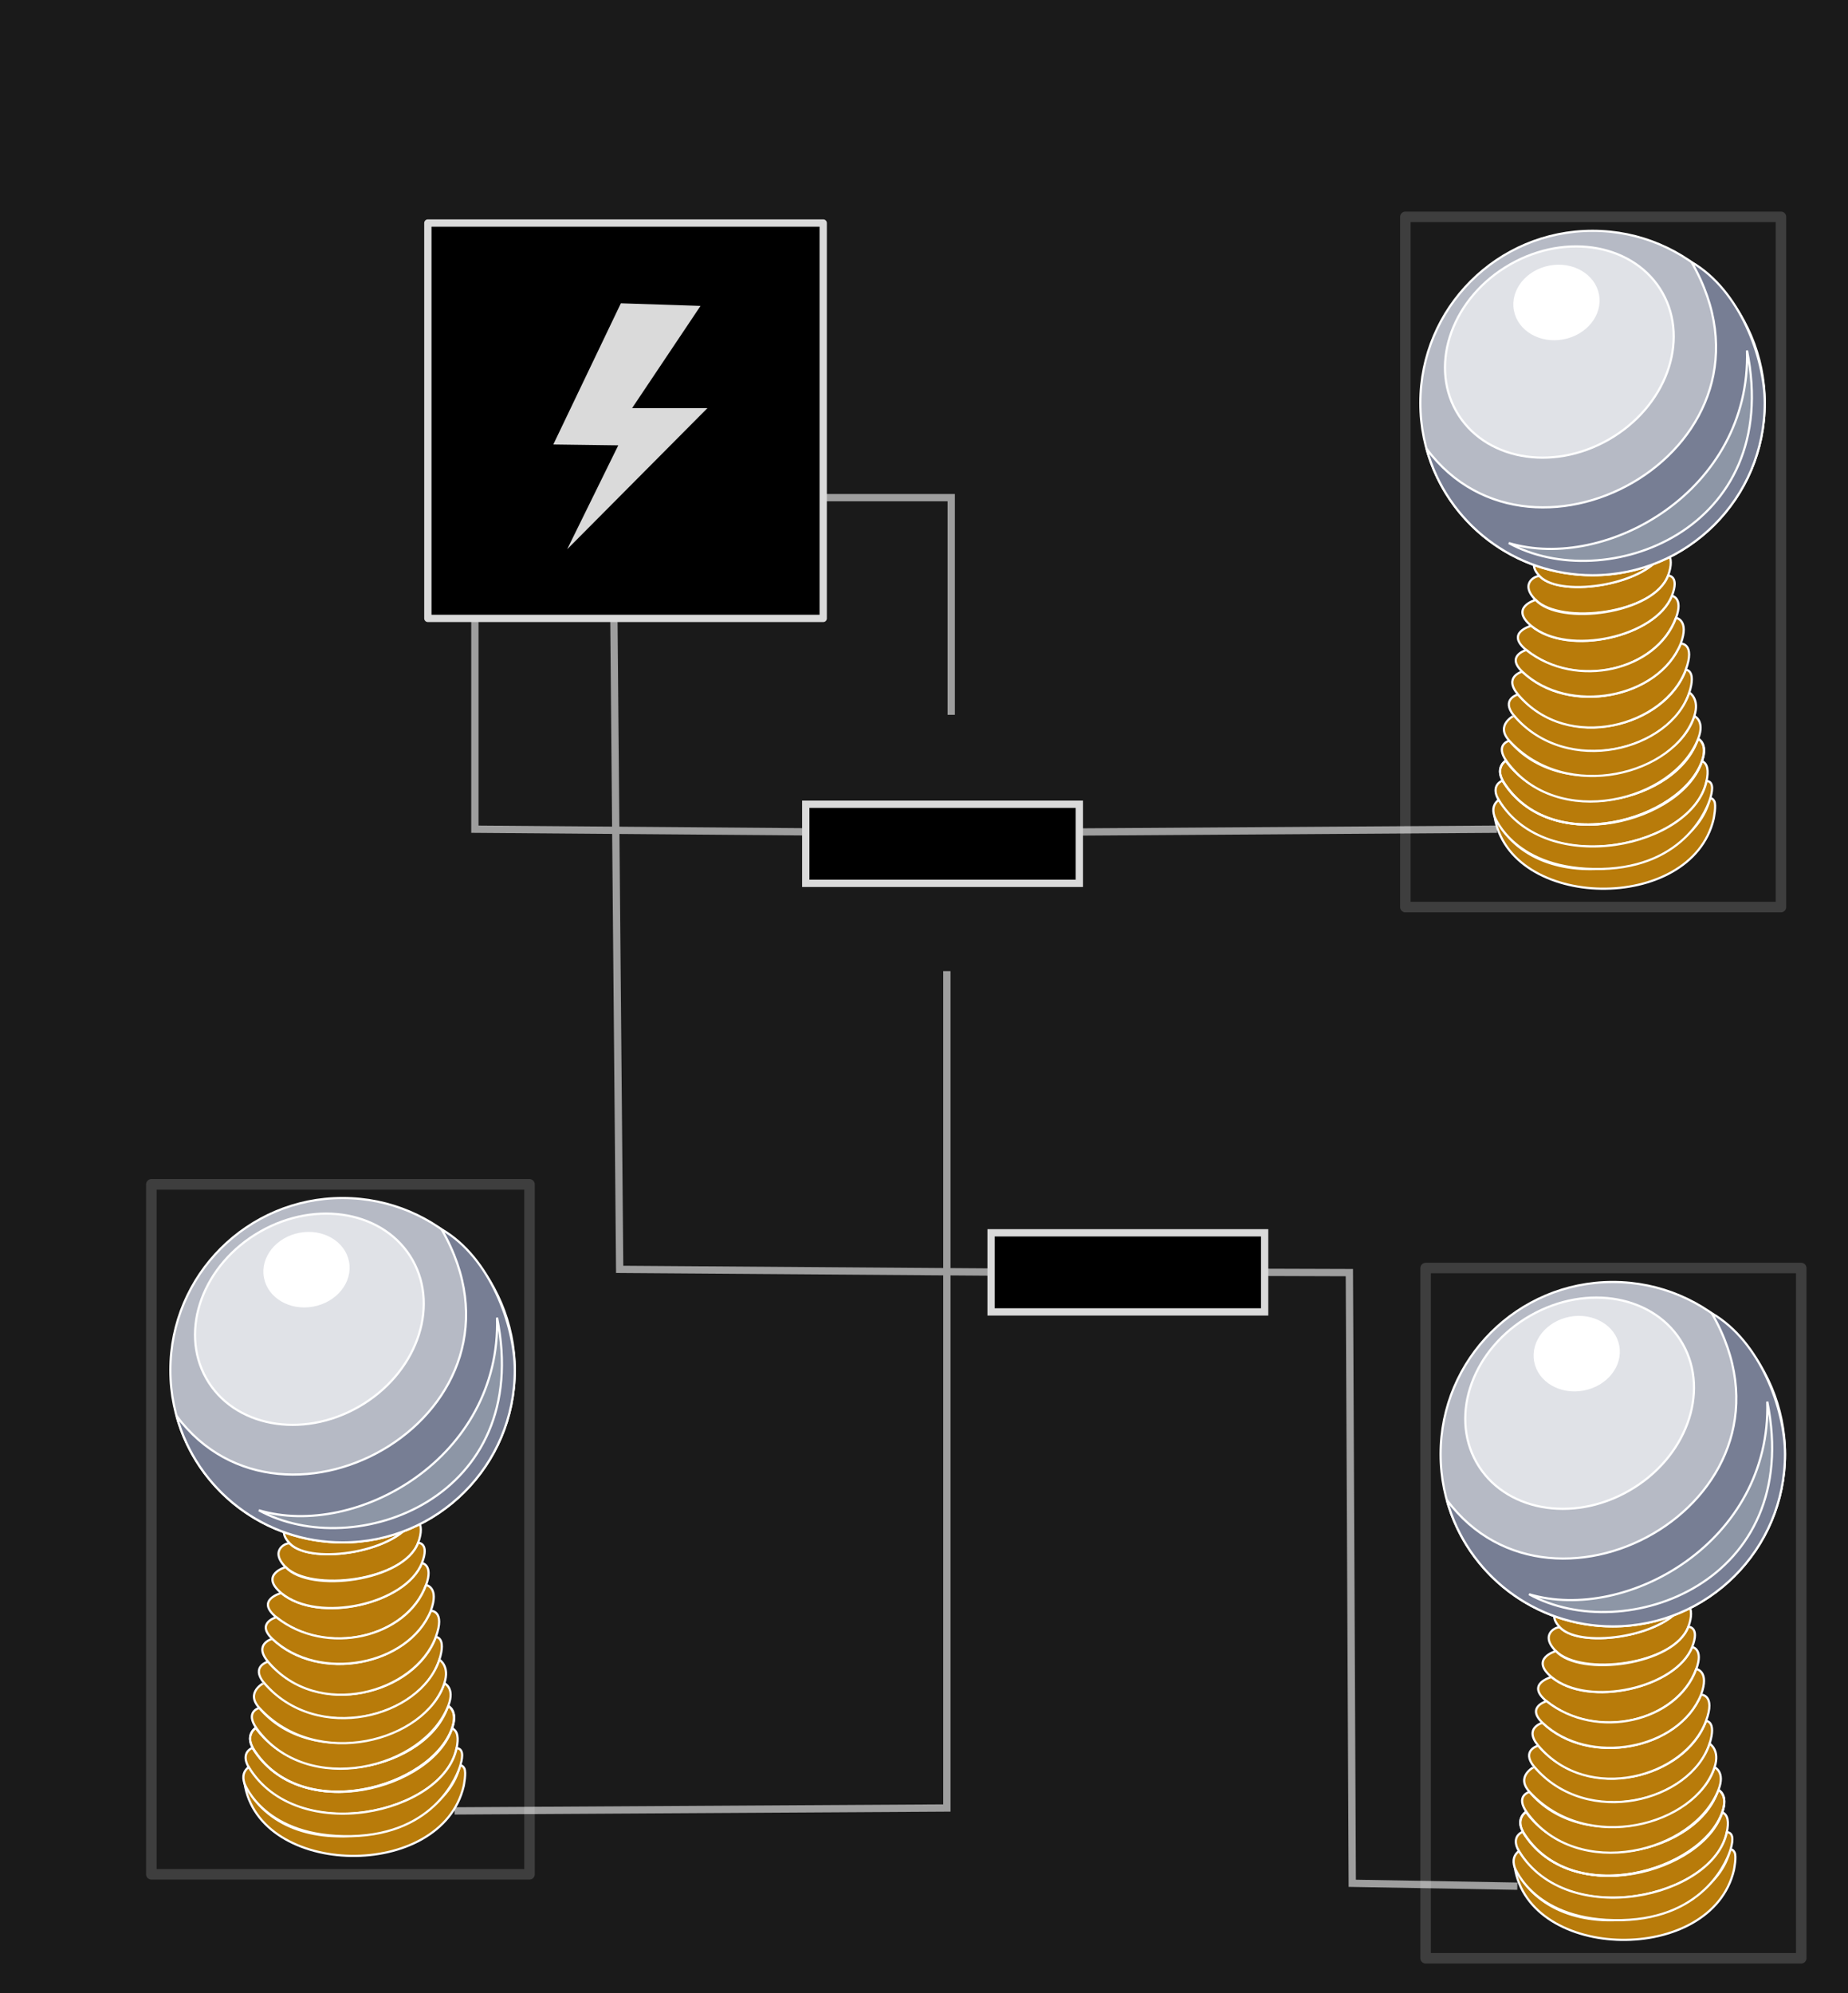 <?xml version="1.0" encoding="UTF-8" standalone="no"?>
<svg
   xmlns:dc="http://purl.org/dc/elements/1.1/"
   xmlns:cc="http://creativecommons.org/ns#"
   xmlns:rdf="http://www.w3.org/1999/02/22-rdf-syntax-ns#"
   xmlns:svg="http://www.w3.org/2000/svg"
   xmlns="http://www.w3.org/2000/svg"
   xmlns:sodipodi="http://sodipodi.sourceforge.net/DTD/sodipodi-0.dtd"
   xmlns:inkscape="http://www.inkscape.org/namespaces/inkscape"
   width="253.385"
   height="273.296"
   viewBox="0 0 253.385 273.296"
   id="svg2"
   version="1.1"
   inkscape:version="0.91 r13725"
   sodipodi:docname="level_n9.svg">
  <sodipodi:namedview
     pagecolor="#ffffff"
     bordercolor="#666666"
     borderopacity="1"
     objecttolerance="10"
     gridtolerance="10"
     guidetolerance="10"
     inkscape:pageopacity="0"
     inkscape:pageshadow="2"
     inkscape:window-width="1301"
     inkscape:window-height="744"
     id="namedview4153"
     showgrid="true"
     inkscape:zoom="7.1239201"
     inkscape:cx="185.47174"
     inkscape:cy="77.322666"
     inkscape:window-x="65"
     inkscape:window-y="24"
     inkscape:window-maximized="1"
     inkscape:current-layer="powerlines"
     inkscape:object-paths="true"
     inkscape:snap-intersection-paths="true"
     inkscape:object-nodes="true"
     inkscape:snap-smooth-nodes="true"
     inkscape:snap-midpoints="true"
     showguides="true"
     inkscape:guide-bbox="true"
     inkscape:snap-nodes="false"
     inkscape:snap-bbox="true">
    <inkscape:grid
       type="xygrid"
       id="grid4335" />
  </sodipodi:namedview>
  <defs
     id="defs4">
    <pattern
       y="0"
       x="0"
       height="6"
       width="6"
       patternUnits="userSpaceOnUse"
       id="EMFhbasepattern" />
  </defs>
  <g
     inkscape:groupmode="layer"
     id="background"
     inkscape:label="background">
    <rect
       style="color:#000000;clip-rule:nonzero;display:inline;overflow:visible;visibility:visible;opacity:1;isolation:auto;mix-blend-mode:normal;color-interpolation:sRGB;color-interpolation-filters:linearRGB;solid-color:#000000;solid-opacity:1;fill:#1a1a1a;fill-opacity:1;fill-rule:nonzero;stroke:none;stroke-width:1.459px;stroke-linecap:butt;stroke-linejoin:miter;stroke-miterlimit:4;stroke-dasharray:none;stroke-dashoffset:0;stroke-opacity:1;color-rendering:auto;image-rendering:auto;shape-rendering:auto;text-rendering:auto;enable-background:accumulate"
       id="rect4145"
       width="253.764"
       height="273.719"
       x="-0.009"
       y="-0.078" />
  </g>
  <g
     inkscape:groupmode="layer"
     inkscape:label="powerlines"
     id="powerlines"
     powerlines=""
     transform="translate(0,2)">
    <path
       transform="translate(-85.732,22.276)"
       style="fill:none;fill-rule:evenodd;stroke:#9e9e9e;stroke-width:1px;stroke-linecap:butt;stroke-linejoin:miter;stroke-opacity:1"
       d="m 231.045,89.81 59.952,-0.397"
       id="path4339"
       inkscape:connector-curvature="0" />
    <path
       transform="translate(-85.732,22.276)"
       style="fill:none;fill-rule:evenodd;stroke:#9e9e9e;stroke-width:1px;stroke-linecap:butt;stroke-linejoin:miter;stroke-opacity:1"
       d="m 215.561,108.868 0,114.742 -67.496,0.397"
       id="path4345"
       inkscape:connector-curvature="0" />
    <path
       style="fill:none;fill-rule:evenodd;stroke:#9e9e9e;stroke-width:1px;stroke-linecap:butt;stroke-linejoin:miter;stroke-opacity:1"
       d="m 109.779,66.229 20.646,0 0,29.777"
       id="path4395"
       inkscape:connector-curvature="0" />
    <path
       style="fill:none;fill-rule:evenodd;stroke:#9e9e9e;stroke-width:1px;stroke-linecap:butt;stroke-linejoin:miter;stroke-opacity:1"
       d="m 115.536,112.086 -50.423,-0.397 0,-37.718"
       id="path4397"
       inkscape:connector-curvature="0" />
    <path
       style="fill:none;fill-rule:evenodd;stroke:#9e9e9e;stroke-width:1px;stroke-linecap:butt;stroke-linejoin:miter;stroke-opacity:1"
       d="m 84.171,82.706 0.794,89.332 55.188,0.397"
       id="path4399"
       inkscape:connector-curvature="0" />
    <path
       transform="translate(-85.732,22.276)"
       style="fill:none;fill-rule:evenodd;stroke:#9e9e9e;stroke-width:1px;stroke-linecap:butt;stroke-linejoin:miter;stroke-opacity:1"
       d="m 256.058,150.159 14.69,0.048 0.397,83.726 22.631,0.397"
       id="path4401"
       inkscape:connector-curvature="0"
       sodipodi:nodetypes="cccc" />
  </g>
  <g
     inkscape:groupmode="layer"
     inkscape:label="generators"
     transform="translate(114.587,48.403)"
     id="generators">
    <rect
       style="opacity:1;fill:#000000;fill-opacity:1;stroke:#dadada;stroke-width:1;stroke-linejoin:round;stroke-miterlimit:4;stroke-dasharray:none;stroke-dashoffset:0;stroke-opacity:1"
       id="rect4188"
       width="54.208"
       height="54.208"
       x="-55.922"
       y="-17.824" />
  </g>
  <g
     inkscape:groupmode="layer"
     inkscape:label="switches"
     transform="translate(-85.732,24.276)"
     id="switches">
    <path
       id="path4148-3"
       d="m 233.721,85.988 0,10.848 c -37.509,0 0,0 -37.509,0 l 0,-10.848 z"
       style="fill:#000000;fill-opacity:1;fill-rule:evenodd;stroke:#dadada;stroke-width:1;stroke-linecap:butt;stroke-linejoin:miter;stroke-miterlimit:4;stroke-dasharray:none;stroke-opacity:1"
       inkscape:connector-curvature="0"
       inkscape:transform-center-x="0.24967681"
       inkscape:transform-center-y="0.14776692"
       sodipodi:nodetypes="ccccc" />
    <path
       sodipodi:nodetypes="ccccc"
       inkscape:transform-center-y="0.14776692"
       inkscape:transform-center-x="0.24967681"
       inkscape:connector-curvature="0"
       style="fill:#000000;fill-opacity:1;fill-rule:evenodd;stroke:#dadada;stroke-width:1;stroke-linecap:butt;stroke-linejoin:miter;stroke-miterlimit:4;stroke-dasharray:none;stroke-opacity:1"
       d="m 259.131,144.749 0,10.848 c -37.509,0 0,0 -37.509,0 l 0,-10.848 z"
       id="path4373" />
  </g>
  <g
     inkscape:groupmode="layer"
     id="decorations"
     inkscape:label="decorations">
    <g
       id="g4222"
       transform="matrix(0.454,0,0,0.454,98.045,113.23)"
       style="stroke:#ffffff;stroke-width:0.661;stroke-miterlimit:4;stroke-dasharray:none;stroke-opacity:1">
      <path
         style="fill:#b87b0a;fill-opacity:1;fill-rule:evenodd;stroke:#ffffff;stroke-width:0.661;stroke-linecap:butt;stroke-linejoin:miter;stroke-miterlimit:4;stroke-dasharray:none;stroke-opacity:1"
         d="m 241.495,314.36 c 12.636,27.178 60.536,16.32 65.002,-5.122 0,0 0.677,-0.508 1.376,0.699 0.72,1.228 -0.169,5.419 -0.169,5.419 -6.773,28.723 -61.891,27.792 -66.209,-0.995 z"
         id="path4160"
         inkscape:connector-curvature="0" />
      <path
         style="fill:#b87b0a;fill-opacity:1;fill-rule:evenodd;stroke:#ffffff;stroke-width:0.661;stroke-linecap:butt;stroke-linejoin:miter;stroke-miterlimit:4;stroke-dasharray:none;stroke-opacity:1"
         d="m 305.566,303.904 c 0.614,-3.027 0.402,-5.271 -1.397,-6.011 -5.609,18.055 -45.762,29.464 -60.24,5.884 -2.159,0.953 -2.815,3.048 -1.164,5.842 14.351,24.172 58.801,13.928 62.801,-5.715 z"
         id="path4162"
         inkscape:connector-curvature="0" />
      <path
         style="fill:#b87b0a;fill-opacity:1;fill-rule:evenodd;stroke:#ffffff;stroke-width:0.661;stroke-miterlimit:4;stroke-dasharray:none;stroke-opacity:1"
         d="m 243.993,303.819 c 14.414,23.537 53.996,11.938 60.219,-5.99 1.863,-5.397 -1.249,-6.71 -1.249,-6.71 -6.117,18.88 -42.608,27.622 -58.06,6.646 0,0 -3.133,1.968 -0.931,5.948 z"
         id="path4164"
         inkscape:connector-curvature="0" />
      <path
         style="fill:none;stroke:#ffffff;stroke-width:0.661;stroke-linecap:butt;stroke-linejoin:miter;stroke-miterlimit:4;stroke-dasharray:none;stroke-opacity:1"
         d="m 243.993,303.819 c 14.414,23.537 53.996,11.938 60.219,-5.99 1.863,-5.397 -1.249,-6.71 -1.249,-6.71 -6.117,18.88 -42.608,27.622 -58.06,6.646 0,0 -3.133,1.968 -0.931,5.948"
         id="path4166-9"
         inkscape:connector-curvature="0" />
      <path
         style="fill:#b87b0a;fill-opacity:1;fill-rule:evenodd;stroke:#ffffff;stroke-width:0.661;stroke-linecap:butt;stroke-linejoin:miter;stroke-miterlimit:4;stroke-dasharray:none;stroke-opacity:1"
         d="m 253.92,249.21 c 7.684,7.662 35.771,4.212 40.026,-7.345 2.392,-6.519 -1.291,-7.705 -1.291,-7.705 -4.043,10.372 -30.903,14.605 -37.401,7.98 -0.72,-0.635 -6.54,1.863 -1.333,7.07 z"
         id="path4168"
         inkscape:connector-curvature="0" />
      <path
         style="fill:#b87b0a;fill-opacity:1;fill-rule:evenodd;stroke:#ffffff;stroke-width:0.661;stroke-linecap:butt;stroke-linejoin:miter;stroke-miterlimit:4;stroke-dasharray:none;stroke-opacity:1"
         d="m 245.983,291.733 c 15.727,18.796 50.419,10.012 55.88,-7.451 0,0 3.281,1.376 1.206,6.752 -7.408,19.177 -42.693,27.876 -57.869,6.943 -3.704,-5.122 0.783,-6.244 0.783,-6.244 z"
         id="path4170"
         inkscape:connector-curvature="0" />
      <path
         style="fill:#b87b0a;fill-opacity:1;fill-rule:evenodd;stroke:#ffffff;stroke-width:0.661;stroke-linecap:butt;stroke-linejoin:miter;stroke-miterlimit:4;stroke-dasharray:none;stroke-opacity:1"
         d="m 247.358,284.134 c 15.473,18.965 47.519,10.562 53.001,-6.964 2.18,-6.921 -1.079,-6.858 -1.079,-6.858 -6.138,17.018 -35.369,25.167 -50.673,7.45 0,0 -5.27,1.418 -1.249,6.371 z"
         id="path4172"
         inkscape:connector-curvature="0" />
      <path
         style="fill:#b87b0a;fill-opacity:1;fill-rule:evenodd;stroke:#ffffff;stroke-width:0.661;stroke-linecap:butt;stroke-linejoin:miter;stroke-miterlimit:4;stroke-dasharray:none;stroke-opacity:1"
         d="m 251.105,264.344 c 14.986,12.171 39.37,6.138 45.233,-9.716 2.265,-6.16 -1.249,-6.646 -1.249,-6.646 -4.847,12.319 -31.305,18.479 -42.481,9.059 0,0 -7.937,2.074 -1.503,7.303 z"
         id="path4174"
         inkscape:connector-curvature="0" />
      <path
         style="fill:#b87b0a;fill-opacity:1;fill-rule:evenodd;stroke:#ffffff;stroke-width:0.661;stroke-linecap:butt;stroke-linejoin:miter;stroke-miterlimit:4;stroke-dasharray:none;stroke-opacity:1"
         d="m 292.655,234.16 c -4.043,10.372 -30.924,14.626 -37.401,7.98 -4.657,-4.763 1.164,-6.308 1.164,-6.308 6.731,9.313 30.903,5.016 36.237,-1.672 z"
         id="path4176"
         inkscape:connector-curvature="0" />
      <path
         style="fill:#b87b0a;fill-opacity:1;fill-rule:evenodd;stroke:#ffffff;stroke-width:0.661;stroke-linecap:butt;stroke-linejoin:miter;stroke-miterlimit:4;stroke-dasharray:none;stroke-opacity:1"
         d="m 242.765,309.598 c 14.647,24.024 58.758,14.034 62.801,-5.715 2.582,0.169 1.503,3.873 1.143,5.165 -0.677,2.37 -7.154,20.849 -32.935,21.42 -26.099,0.572 -32.131,-15.621 -32.279,-15.896 -0.783,-2.328 -0.127,-3.873 1.27,-4.974 z"
         id="path4178"
         inkscape:connector-curvature="0" />
      <path
         style="fill:#b87b0a;fill-opacity:1;fill-rule:evenodd;stroke:#ffffff;stroke-width:0.661;stroke-linecap:butt;stroke-linejoin:miter;stroke-miterlimit:4;stroke-dasharray:none;stroke-opacity:1"
         d="m 301.862,284.283 c 1.736,-5.228 -1.503,-7.112 -1.503,-7.112 -5.736,17.441 -36.914,25.739 -52.98,6.985 0.021,0.042 -5.736,2.836 -1.397,7.578 17.42,19.071 50.101,10.033 55.88,-7.451 z"
         id="path4180"
         inkscape:connector-curvature="0" />
      <path
         style="fill:#b87b0a;fill-opacity:1;fill-rule:evenodd;stroke:#ffffff;stroke-width:0.661;stroke-linecap:butt;stroke-linejoin:miter;stroke-miterlimit:4;stroke-dasharray:none;stroke-opacity:1"
         d="m 248.607,277.763 c 15.092,17.907 44.365,9.504 50.673,-7.45 2.963,-8.001 -1.503,-7.938 -1.503,-7.938 -6.689,16.552 -33.866,21.971 -47.879,8.488 0,0 -5.8,1.566 -1.291,6.9 z"
         id="path4182"
         inkscape:connector-curvature="0" />
      <path
         style="fill:#b87b0a;fill-opacity:1;fill-rule:evenodd;stroke:#ffffff;stroke-width:0.661;stroke-linecap:butt;stroke-linejoin:miter;stroke-miterlimit:4;stroke-dasharray:none;stroke-opacity:1"
         d="m 251.105,264.344 c 15.113,12.001 39.476,6.181 45.233,-9.716 0,0 4.106,0.593 1.439,7.747 -6.689,16.552 -33.761,21.865 -47.879,8.488 -5.038,-4.763 1.206,-6.519 1.206,-6.519 z"
         id="path4184"
         inkscape:connector-curvature="0" />
      <path
         style="fill:#b87b0a;fill-opacity:1;fill-rule:evenodd;stroke:#ffffff;stroke-width:0.661;stroke-linecap:butt;stroke-linejoin:miter;stroke-miterlimit:4;stroke-dasharray:none;stroke-opacity:1"
         d="m 252.608,257.041 c 11.261,9.335 37.613,3.26 42.481,-9.059 2.434,-6.16 -1.143,-6.117 -1.143,-6.117 -4.233,11.557 -32.681,15.346 -40.026,7.345 0,0 -7.98,2.286 -1.312,7.832 z"
         id="path4186"
         inkscape:connector-curvature="0" />
      <path
         style="fill:#b6bac5;fill-opacity:1;fill-rule:nonzero;stroke:#ffffff;stroke-width:0.661;stroke-linecap:butt;stroke-linejoin:miter;stroke-miterlimit:4;stroke-dasharray:none;stroke-opacity:1"
         d="m 323.134,189.753 c 0,28.723 -23.283,52.006 -52.006,52.006 -28.723,0 -52.006,-23.283 -52.006,-52.006 0,-28.723 23.283,-52.006 52.006,-52.006 28.723,0 52.006,23.283 52.006,52.006 z"
         id="path4188"
         inkscape:connector-curvature="0" />
      <path
         style="fill:#e0e2e7;fill-opacity:1;fill-rule:nonzero;stroke:#ffffff;stroke-width:0.661;stroke-linecap:butt;stroke-linejoin:miter;stroke-miterlimit:4;stroke-dasharray:none;stroke-opacity:1"
         d="m 275.997,200.802 c -17.209,9.842 -37.825,5.99 -46.058,-8.615 -8.213,-14.605 -0.931,-34.438 16.277,-44.28 17.208,-9.842 37.824,-5.99 46.058,8.615 8.213,14.605 0.931,34.438 -16.277,44.28 z"
         id="path4190"
         inkscape:connector-curvature="0" />
      <path
         style="fill:#ffffff;fill-opacity:1;fill-rule:nonzero;stroke:#ffffff;stroke-width:0.661;stroke-linecap:butt;stroke-linejoin:miter;stroke-miterlimit:4;stroke-dasharray:none;stroke-opacity:1"
         d="m 262.239,170.216 c -6.9,1.291 -13.42,-2.498 -14.541,-8.488 -1.122,-5.969 3.598,-11.874 10.52,-13.166 6.9,-1.291 13.42,2.519 14.541,8.488 1.122,5.99 -3.598,11.874 -10.52,13.166 z"
         id="path4192"
         inkscape:connector-curvature="0" />
      <path
         style="fill:#777e94;fill-opacity:1;fill-rule:evenodd;stroke:#ffffff;stroke-width:0.661;stroke-linecap:butt;stroke-linejoin:miter;stroke-miterlimit:4;stroke-dasharray:none;stroke-opacity:1"
         d="m 301.037,147.208 c 31.834,55.372 -47.434,100.245 -80.052,56.345 6.202,22.564 26.733,38.206 50.144,38.206 28.723,0 52.006,-23.283 52.006,-52.006 0,-13.504 -7.472,-34.099 -22.098,-42.545 z"
         id="path4194"
         inkscape:connector-curvature="0" />
      <path
         style="fill:#8d96a6;fill-opacity:1;fill-rule:evenodd;stroke:#ffffff;stroke-width:0.661;stroke-linecap:butt;stroke-linejoin:miter;stroke-miterlimit:4;stroke-dasharray:none;stroke-opacity:1"
         d="m 317.779,173.878 c 1.27,42.206 -42.439,66.971 -71.945,58.166 28.935,15.938 83.015,-3.556 71.945,-58.166 z"
         id="path4196"
         inkscape:connector-curvature="0" />
    </g>
    <g
       transform="matrix(0.454,0,0,0.454,-76.12,101.716)"
       id="g4243"
       style="stroke:#ffffff;stroke-width:0.661;stroke-miterlimit:4;stroke-dasharray:none;stroke-opacity:1">
      <path
         inkscape:connector-curvature="0"
         id="path4245"
         d="M 241.495,314.36 C 254.132,341.538 302.032,330.68 306.498,309.238 C 306.498,309.238 307.175,308.73 307.874,309.936 C 308.593,311.164 307.704,315.355 307.704,315.355 C 300.931,344.078 245.813,343.147 241.495,314.36 Z"
         style="fill:#b87b0a;fill-opacity:1;fill-rule:evenodd;stroke:#ffffff;stroke-width:0.661;stroke-linecap:butt;stroke-linejoin:miter;stroke-miterlimit:4;stroke-dasharray:none;stroke-opacity:1" />
      <path
         inkscape:connector-curvature="0"
         id="path4247"
         d="M 305.566,303.904 C 306.18,300.877 305.969,298.634 304.169,297.893 C 298.56,315.948 258.407,327.356 243.929,303.777 C 241.771,304.73 241.114,306.825 242.765,309.619 C 257.116,333.791 301.566,323.546 305.566,303.904 Z"
         style="fill:#b87b0a;fill-opacity:1;fill-rule:evenodd;stroke:#ffffff;stroke-width:0.661;stroke-linecap:butt;stroke-linejoin:miter;stroke-miterlimit:4;stroke-dasharray:none;stroke-opacity:1" />
      <path
         inkscape:connector-curvature="0"
         id="path4249"
         d="M 243.993,303.819 C 258.407,327.356 297.989,315.757 304.212,297.829 C 306.074,292.432 302.963,291.119 302.963,291.119 C 296.846,310 260.355,318.742 244.903,297.766 C 244.903,297.766 241.771,299.734 243.972,303.714 Z"
         style="fill:#b87b0a;fill-opacity:1;fill-rule:evenodd;stroke:#ffffff;stroke-width:0.661;stroke-miterlimit:4;stroke-dasharray:none;stroke-opacity:1" />
      <path
         inkscape:connector-curvature="0"
         id="path4251"
         d="M 243.993,303.819 C 258.407,327.356 297.989,315.757 304.212,297.829 C 306.074,292.432 302.963,291.119 302.963,291.119 C 296.846,310 260.355,318.742 244.903,297.766 C 244.903,297.766 241.771,299.734 243.972,303.714"
         style="fill:none;stroke:#ffffff;stroke-width:0.661;stroke-linecap:butt;stroke-linejoin:miter;stroke-miterlimit:4;stroke-dasharray:none;stroke-opacity:1" />
      <path
         inkscape:connector-curvature="0"
         id="path4253"
         d="M 253.92,249.21 C 261.604,256.872 289.691,253.422 293.946,241.865 C 296.338,235.346 292.655,234.16 292.655,234.16 C 288.612,244.532 261.752,248.765 255.254,242.14 C 254.534,241.505 248.713,244.003 253.92,249.21 Z"
         style="fill:#b87b0a;fill-opacity:1;fill-rule:evenodd;stroke:#ffffff;stroke-width:0.661;stroke-linecap:butt;stroke-linejoin:miter;stroke-miterlimit:4;stroke-dasharray:none;stroke-opacity:1" />
      <path
         inkscape:connector-curvature="0"
         id="path4255"
         d="M 245.983,291.733 C 261.709,310.529 296.401,301.745 301.862,284.283 C 301.862,284.283 305.143,285.658 303.069,291.035 C 295.66,310.211 260.376,318.911 245.199,297.977 C 241.495,292.855 245.983,291.733 245.983,291.733 Z"
         style="fill:#b87b0a;fill-opacity:1;fill-rule:evenodd;stroke:#ffffff;stroke-width:0.661;stroke-linecap:butt;stroke-linejoin:miter;stroke-miterlimit:4;stroke-dasharray:none;stroke-opacity:1" />
      <path
         inkscape:connector-curvature="0"
         id="path4257"
         d="M 247.358,284.134 C 262.831,303.1 294.877,294.697 300.359,277.171 C 302.54,270.249 299.28,270.313 299.28,270.313 C 293.142,287.331 263.911,295.48 248.607,277.763 C 248.607,277.763 243.337,279.181 247.358,284.134 Z"
         style="fill:#b87b0a;fill-opacity:1;fill-rule:evenodd;stroke:#ffffff;stroke-width:0.661;stroke-linecap:butt;stroke-linejoin:miter;stroke-miterlimit:4;stroke-dasharray:none;stroke-opacity:1" />
      <path
         inkscape:connector-curvature="0"
         id="path4259"
         d="M 251.105,264.344 C 266.091,276.514 290.475,270.482 296.338,254.628 C 298.603,248.469 295.089,247.982 295.089,247.982 C 290.242,260.301 263.784,266.461 252.608,257.041 C 252.608,257.041 244.67,259.116 251.105,264.344 Z"
         style="fill:#b87b0a;fill-opacity:1;fill-rule:evenodd;stroke:#ffffff;stroke-width:0.661;stroke-linecap:butt;stroke-linejoin:miter;stroke-miterlimit:4;stroke-dasharray:none;stroke-opacity:1" />
      <path
         inkscape:connector-curvature="0"
         id="path4261"
         d="M 292.655,234.16 C 288.612,244.532 261.731,248.786 255.254,242.14 C 250.597,237.378 256.418,235.832 256.418,235.832 C 263.149,245.146 287.321,240.849 292.655,234.16 Z"
         style="fill:#b87b0a;fill-opacity:1;fill-rule:evenodd;stroke:#ffffff;stroke-width:0.661;stroke-linecap:butt;stroke-linejoin:miter;stroke-miterlimit:4;stroke-dasharray:none;stroke-opacity:1" />
      <path
         inkscape:connector-curvature="0"
         id="path4263"
         d="M 242.765,309.598 C 257.413,333.622 301.524,323.631 305.566,303.883 C 308.149,304.052 307.069,307.756 306.709,309.048 C 306.032,311.418 299.555,329.896 273.774,330.468 C 247.676,331.039 241.644,314.847 241.495,314.572 C 240.712,312.243 241.368,310.698 242.765,309.598 Z"
         style="fill:#b87b0a;fill-opacity:1;fill-rule:evenodd;stroke:#ffffff;stroke-width:0.661;stroke-linecap:butt;stroke-linejoin:miter;stroke-miterlimit:4;stroke-dasharray:none;stroke-opacity:1" />
      <path
         inkscape:connector-curvature="0"
         id="path4265"
         d="M 301.862,284.283 C 303.598,279.054 300.359,277.171 300.359,277.171 C 294.623,294.612 263.445,302.909 247.38,284.156 C 247.401,284.198 241.644,286.992 245.983,291.733 C 263.403,310.804 296.084,301.766 301.862,284.283 Z"
         style="fill:#b87b0a;fill-opacity:1;fill-rule:evenodd;stroke:#ffffff;stroke-width:0.661;stroke-linecap:butt;stroke-linejoin:miter;stroke-miterlimit:4;stroke-dasharray:none;stroke-opacity:1" />
      <path
         inkscape:connector-curvature="0"
         id="path4267"
         d="M 248.607,277.763 C 263.699,295.67 292.972,287.267 299.28,270.313 C 302.243,262.312 297.777,262.375 297.777,262.375 C 291.088,278.927 263.911,284.346 249.898,270.863 C 249.898,270.863 244.099,272.429 248.607,277.763 Z"
         style="fill:#b87b0a;fill-opacity:1;fill-rule:evenodd;stroke:#ffffff;stroke-width:0.661;stroke-linecap:butt;stroke-linejoin:miter;stroke-miterlimit:4;stroke-dasharray:none;stroke-opacity:1" />
      <path
         inkscape:connector-curvature="0"
         id="path4269"
         d="M 251.105,264.344 C 266.218,276.345 290.58,270.525 296.338,254.628 C 296.338,254.628 300.444,255.221 297.777,262.375 C 291.088,278.927 264.017,284.24 249.898,270.863 C 244.861,266.101 251.105,264.344 251.105,264.344 Z"
         style="fill:#b87b0a;fill-opacity:1;fill-rule:evenodd;stroke:#ffffff;stroke-width:0.661;stroke-linecap:butt;stroke-linejoin:miter;stroke-miterlimit:4;stroke-dasharray:none;stroke-opacity:1" />
      <path
         inkscape:connector-curvature="0"
         id="path4271"
         d="M 252.608,257.041 C 263.868,266.376 290.221,260.301 295.089,247.982 C 297.523,241.823 293.946,241.865 293.946,241.865 C 289.713,253.422 261.265,257.211 253.92,249.21 C 253.92,249.21 245.94,251.496 252.608,257.041 Z"
         style="fill:#b87b0a;fill-opacity:1;fill-rule:evenodd;stroke:#ffffff;stroke-width:0.661;stroke-linecap:butt;stroke-linejoin:miter;stroke-miterlimit:4;stroke-dasharray:none;stroke-opacity:1" />
      <path
         inkscape:connector-curvature="0"
         id="path4273"
         d="M 323.134,189.753 C 323.134,218.476 299.851,241.759 271.129,241.759 C 242.406,241.759 219.122,218.476 219.122,189.753 C 219.122,161.03 242.406,137.747 271.129,137.747 C 299.851,137.747 323.134,161.03 323.134,189.753 Z"
         style="fill:#b6bac5;fill-opacity:1;fill-rule:nonzero;stroke:#ffffff;stroke-width:0.661;stroke-linecap:butt;stroke-linejoin:miter;stroke-miterlimit:4;stroke-dasharray:none;stroke-opacity:1" />
      <path
         inkscape:connector-curvature="0"
         id="path4275"
         d="M 275.997,200.802 C 258.788,210.644 238.172,206.792 229.938,192.187 C 221.726,177.582 229.007,157.749 246.215,147.907 C 263.424,138.064 284.04,141.917 292.274,156.522 C 300.486,171.126 293.205,190.96 275.997,200.802 Z"
         style="fill:#e0e2e7;fill-opacity:1;fill-rule:nonzero;stroke:#ffffff;stroke-width:0.661;stroke-linecap:butt;stroke-linejoin:miter;stroke-miterlimit:4;stroke-dasharray:none;stroke-opacity:1" />
      <path
         inkscape:connector-curvature="0"
         id="path4277"
         d="M 262.239,170.216 C 255.338,171.507 248.819,167.719 247.697,161.729 C 246.575,155.76 251.295,149.854 258.217,148.563 C 265.117,147.272 271.637,151.082 272.758,157.051 C 273.88,163.041 269.16,168.925 262.239,170.216 Z"
         style="fill:#ffffff;fill-opacity:1;fill-rule:nonzero;stroke:#ffffff;stroke-width:0.661;stroke-linecap:butt;stroke-linejoin:miter;stroke-miterlimit:4;stroke-dasharray:none;stroke-opacity:1" />
      <path
         inkscape:connector-curvature="0"
         id="path4279"
         d="M 301.037,147.208 C 332.871,202.58 253.603,247.453 220.985,203.553 C 227.187,226.117 247.718,241.759 271.129,241.759 C 299.851,241.759 323.134,218.476 323.134,189.753 C 323.134,176.249 315.663,155.654 301.037,147.208 Z"
         style="fill:#777e94;fill-opacity:1;fill-rule:evenodd;stroke:#ffffff;stroke-width:0.661;stroke-linecap:butt;stroke-linejoin:miter;stroke-miterlimit:4;stroke-dasharray:none;stroke-opacity:1" />
      <path
         inkscape:connector-curvature="0"
         id="path4281"
         d="M 317.779,173.878 C 319.049,216.084 275.341,240.849 245.834,232.044 C 274.769,247.982 328.849,228.488 317.779,173.878 Z"
         style="fill:#8d96a6;fill-opacity:1;fill-rule:evenodd;stroke:#ffffff;stroke-width:0.661;stroke-linecap:butt;stroke-linejoin:miter;stroke-miterlimit:4;stroke-dasharray:none;stroke-opacity:1" />
    </g>
    <path
       inkscape:connector-curvature="0"
       id="path4191"
       d="m 85.128,41.585 10.925,0.356 -9.381,14.012 10.331,0 -19.237,19.356 7.006,-14.25 -8.906,-0.119 z"
       style="fill:#dadada;fill-opacity:1;fill-rule:evenodd;stroke:none;stroke-width:1;stroke-linecap:butt;stroke-linejoin:miter;stroke-miterlimit:4;stroke-dasharray:none;stroke-opacity:1" />
    <g
       style="stroke:#ffffff;stroke-width:0.661;stroke-miterlimit:4;stroke-dasharray:none;stroke-opacity:1"
       transform="matrix(0.454,0,0,0.454,95.266,-30.892)"
       id="g4293">
      <path
         inkscape:connector-curvature="0"
         id="path4295"
         d="m 241.495,314.36 c 12.636,27.178 60.536,16.32 65.002,-5.122 0,0 0.677,-0.508 1.376,0.699 0.72,1.228 -0.169,5.419 -0.169,5.419 -6.773,28.723 -61.891,27.792 -66.209,-0.995 z"
         style="fill:#b87b0a;fill-opacity:1;fill-rule:evenodd;stroke:#ffffff;stroke-width:0.661;stroke-linecap:butt;stroke-linejoin:miter;stroke-miterlimit:4;stroke-dasharray:none;stroke-opacity:1" />
      <path
         inkscape:connector-curvature="0"
         id="path4297"
         d="m 305.566,303.904 c 0.614,-3.027 0.402,-5.271 -1.397,-6.011 -5.609,18.055 -45.762,29.464 -60.24,5.884 -2.159,0.953 -2.815,3.048 -1.164,5.842 14.351,24.172 58.801,13.928 62.801,-5.715 z"
         style="fill:#b87b0a;fill-opacity:1;fill-rule:evenodd;stroke:#ffffff;stroke-width:0.661;stroke-linecap:butt;stroke-linejoin:miter;stroke-miterlimit:4;stroke-dasharray:none;stroke-opacity:1" />
      <path
         inkscape:connector-curvature="0"
         id="path4299"
         d="m 243.993,303.819 c 14.414,23.537 53.996,11.938 60.219,-5.99 1.863,-5.397 -1.249,-6.71 -1.249,-6.71 -6.117,18.88 -42.608,27.622 -58.06,6.646 0,0 -3.133,1.968 -0.931,5.948 z"
         style="fill:#b87b0a;fill-opacity:1;fill-rule:evenodd;stroke:#ffffff;stroke-width:0.661;stroke-miterlimit:4;stroke-dasharray:none;stroke-opacity:1" />
      <path
         inkscape:connector-curvature="0"
         id="path4301"
         d="m 243.993,303.819 c 14.414,23.537 53.996,11.938 60.219,-5.99 1.863,-5.397 -1.249,-6.71 -1.249,-6.71 -6.117,18.88 -42.608,27.622 -58.06,6.646 0,0 -3.133,1.968 -0.931,5.948"
         style="fill:none;stroke:#ffffff;stroke-width:0.661;stroke-linecap:butt;stroke-linejoin:miter;stroke-miterlimit:4;stroke-dasharray:none;stroke-opacity:1" />
      <path
         inkscape:connector-curvature="0"
         id="path4303"
         d="m 253.92,249.21 c 7.684,7.662 35.771,4.212 40.026,-7.345 2.392,-6.519 -1.291,-7.705 -1.291,-7.705 -4.043,10.372 -30.903,14.605 -37.401,7.98 -0.72,-0.635 -6.54,1.863 -1.333,7.07 z"
         style="fill:#b87b0a;fill-opacity:1;fill-rule:evenodd;stroke:#ffffff;stroke-width:0.661;stroke-linecap:butt;stroke-linejoin:miter;stroke-miterlimit:4;stroke-dasharray:none;stroke-opacity:1" />
      <path
         inkscape:connector-curvature="0"
         id="path4305"
         d="m 245.983,291.733 c 15.727,18.796 50.419,10.012 55.88,-7.451 0,0 3.281,1.376 1.206,6.752 -7.408,19.177 -42.693,27.876 -57.869,6.943 -3.704,-5.122 0.783,-6.244 0.783,-6.244 z"
         style="fill:#b87b0a;fill-opacity:1;fill-rule:evenodd;stroke:#ffffff;stroke-width:0.661;stroke-linecap:butt;stroke-linejoin:miter;stroke-miterlimit:4;stroke-dasharray:none;stroke-opacity:1" />
      <path
         inkscape:connector-curvature="0"
         id="path4307"
         d="m 247.358,284.134 c 15.473,18.965 47.519,10.562 53.001,-6.964 2.18,-6.921 -1.079,-6.858 -1.079,-6.858 -6.138,17.018 -35.369,25.167 -50.673,7.45 0,0 -5.27,1.418 -1.249,6.371 z"
         style="fill:#b87b0a;fill-opacity:1;fill-rule:evenodd;stroke:#ffffff;stroke-width:0.661;stroke-linecap:butt;stroke-linejoin:miter;stroke-miterlimit:4;stroke-dasharray:none;stroke-opacity:1" />
      <path
         inkscape:connector-curvature="0"
         id="path4309"
         d="m 251.105,264.344 c 14.986,12.171 39.37,6.138 45.233,-9.716 2.265,-6.16 -1.249,-6.646 -1.249,-6.646 -4.847,12.319 -31.305,18.479 -42.481,9.059 0,0 -7.937,2.074 -1.503,7.303 z"
         style="fill:#b87b0a;fill-opacity:1;fill-rule:evenodd;stroke:#ffffff;stroke-width:0.661;stroke-linecap:butt;stroke-linejoin:miter;stroke-miterlimit:4;stroke-dasharray:none;stroke-opacity:1" />
      <path
         inkscape:connector-curvature="0"
         id="path4311"
         d="m 292.655,234.16 c -4.043,10.372 -30.924,14.626 -37.401,7.98 -4.657,-4.763 1.164,-6.308 1.164,-6.308 6.731,9.313 30.903,5.016 36.237,-1.672 z"
         style="fill:#b87b0a;fill-opacity:1;fill-rule:evenodd;stroke:#ffffff;stroke-width:0.661;stroke-linecap:butt;stroke-linejoin:miter;stroke-miterlimit:4;stroke-dasharray:none;stroke-opacity:1" />
      <path
         inkscape:connector-curvature="0"
         id="path4313"
         d="m 242.765,309.598 c 14.647,24.024 58.758,14.034 62.801,-5.715 2.582,0.169 1.503,3.873 1.143,5.165 -0.677,2.37 -7.154,20.849 -32.935,21.42 -26.099,0.572 -32.131,-15.621 -32.279,-15.896 -0.783,-2.328 -0.127,-3.873 1.27,-4.974 z"
         style="fill:#b87b0a;fill-opacity:1;fill-rule:evenodd;stroke:#ffffff;stroke-width:0.661;stroke-linecap:butt;stroke-linejoin:miter;stroke-miterlimit:4;stroke-dasharray:none;stroke-opacity:1" />
      <path
         inkscape:connector-curvature="0"
         id="path4315"
         d="m 301.862,284.283 c 1.736,-5.228 -1.503,-7.112 -1.503,-7.112 -5.736,17.441 -36.914,25.739 -52.98,6.985 0.021,0.042 -5.736,2.836 -1.397,7.578 17.42,19.071 50.101,10.033 55.88,-7.451 z"
         style="fill:#b87b0a;fill-opacity:1;fill-rule:evenodd;stroke:#ffffff;stroke-width:0.661;stroke-linecap:butt;stroke-linejoin:miter;stroke-miterlimit:4;stroke-dasharray:none;stroke-opacity:1" />
      <path
         inkscape:connector-curvature="0"
         id="path4317"
         d="m 248.607,277.763 c 15.092,17.907 44.365,9.504 50.673,-7.45 2.963,-8.001 -1.503,-7.938 -1.503,-7.938 -6.689,16.552 -33.866,21.971 -47.879,8.488 0,0 -5.8,1.566 -1.291,6.9 z"
         style="fill:#b87b0a;fill-opacity:1;fill-rule:evenodd;stroke:#ffffff;stroke-width:0.661;stroke-linecap:butt;stroke-linejoin:miter;stroke-miterlimit:4;stroke-dasharray:none;stroke-opacity:1" />
      <path
         inkscape:connector-curvature="0"
         id="path4319"
         d="m 251.105,264.344 c 15.113,12.001 39.476,6.181 45.233,-9.716 0,0 4.106,0.593 1.439,7.747 -6.689,16.552 -33.761,21.865 -47.879,8.488 -5.038,-4.763 1.206,-6.519 1.206,-6.519 z"
         style="fill:#b87b0a;fill-opacity:1;fill-rule:evenodd;stroke:#ffffff;stroke-width:0.661;stroke-linecap:butt;stroke-linejoin:miter;stroke-miterlimit:4;stroke-dasharray:none;stroke-opacity:1" />
      <path
         inkscape:connector-curvature="0"
         id="path4321"
         d="m 252.608,257.041 c 11.261,9.335 37.613,3.26 42.481,-9.059 2.434,-6.16 -1.143,-6.117 -1.143,-6.117 -4.233,11.557 -32.681,15.346 -40.026,7.345 0,0 -7.98,2.286 -1.312,7.832 z"
         style="fill:#b87b0a;fill-opacity:1;fill-rule:evenodd;stroke:#ffffff;stroke-width:0.661;stroke-linecap:butt;stroke-linejoin:miter;stroke-miterlimit:4;stroke-dasharray:none;stroke-opacity:1" />
      <path
         inkscape:connector-curvature="0"
         id="path4323"
         d="m 323.134,189.753 c 0,28.723 -23.283,52.006 -52.006,52.006 -28.723,0 -52.006,-23.283 -52.006,-52.006 0,-28.723 23.283,-52.006 52.006,-52.006 28.723,0 52.006,23.283 52.006,52.006 z"
         style="fill:#b6bac5;fill-opacity:1;fill-rule:nonzero;stroke:#ffffff;stroke-width:0.661;stroke-linecap:butt;stroke-linejoin:miter;stroke-miterlimit:4;stroke-dasharray:none;stroke-opacity:1" />
      <path
         inkscape:connector-curvature="0"
         id="path4325"
         d="m 275.997,200.802 c -17.209,9.842 -37.825,5.99 -46.058,-8.615 -8.213,-14.605 -0.931,-34.438 16.277,-44.28 17.208,-9.842 37.824,-5.99 46.058,8.615 8.213,14.605 0.931,34.438 -16.277,44.28 z"
         style="fill:#e0e2e7;fill-opacity:1;fill-rule:nonzero;stroke:#ffffff;stroke-width:0.661;stroke-linecap:butt;stroke-linejoin:miter;stroke-miterlimit:4;stroke-dasharray:none;stroke-opacity:1" />
      <path
         inkscape:connector-curvature="0"
         id="path4327"
         d="m 262.239,170.216 c -6.9,1.291 -13.42,-2.498 -14.541,-8.488 -1.122,-5.969 3.598,-11.874 10.52,-13.166 6.9,-1.291 13.42,2.519 14.541,8.488 1.122,5.99 -3.598,11.874 -10.52,13.166 z"
         style="fill:#ffffff;fill-opacity:1;fill-rule:nonzero;stroke:#ffffff;stroke-width:0.661;stroke-linecap:butt;stroke-linejoin:miter;stroke-miterlimit:4;stroke-dasharray:none;stroke-opacity:1" />
      <path
         inkscape:connector-curvature="0"
         id="path4329"
         d="m 301.037,147.208 c 31.834,55.372 -47.434,100.245 -80.052,56.345 6.202,22.564 26.733,38.206 50.144,38.206 28.723,0 52.006,-23.283 52.006,-52.006 0,-13.504 -7.472,-34.099 -22.098,-42.545 z"
         style="fill:#777e94;fill-opacity:1;fill-rule:evenodd;stroke:#ffffff;stroke-width:0.661;stroke-linecap:butt;stroke-linejoin:miter;stroke-miterlimit:4;stroke-dasharray:none;stroke-opacity:1" />
      <path
         inkscape:connector-curvature="0"
         id="path4331"
         d="m 317.779,173.878 c 1.27,42.206 -42.439,66.971 -71.945,58.166 28.935,15.938 83.015,-3.556 71.945,-58.166 z"
         style="fill:#8d96a6;fill-opacity:1;fill-rule:evenodd;stroke:#ffffff;stroke-width:0.661;stroke-linecap:butt;stroke-linejoin:miter;stroke-miterlimit:4;stroke-dasharray:none;stroke-opacity:1" />
    </g>
  </g>
  <g
     inkscape:groupmode="layer"
     inkscape:label="sockets"
     transform="translate(-15.382,2.38)"
     id="sockets"
     style="opacity:1">
    <rect
       style="opacity:1;fill:#000000;fill-opacity:0;stroke:#ffffff;stroke-width:1.438;stroke-linejoin:round;stroke-miterlimit:4;stroke-dasharray:none;stroke-dashoffset:0;stroke-opacity:0.16"
       id="rect4149"
       width="51.5"
       height="94.637"
       x="210.854"
       y="171.473" />
    <rect
       y="160.002"
       x="36.132"
       height="94.592"
       width="51.854"
       id="rect4171"
       style="opacity:1;fill:#000000;fill-opacity:0;stroke:#ffffff;stroke-width:1.442;stroke-linejoin:round;stroke-miterlimit:4;stroke-dasharray:none;stroke-dashoffset:0;stroke-opacity:0.16" />
    <rect
       y="27.35"
       x="208.075"
       height="94.637"
       width="51.5"
       id="rect4333"
       style="opacity:1;fill:#000000;fill-opacity:0;stroke:#ffffff;stroke-width:1.438;stroke-linejoin:round;stroke-miterlimit:4;stroke-dasharray:none;stroke-dashoffset:0;stroke-opacity:0.16" />
  </g>
</svg>

